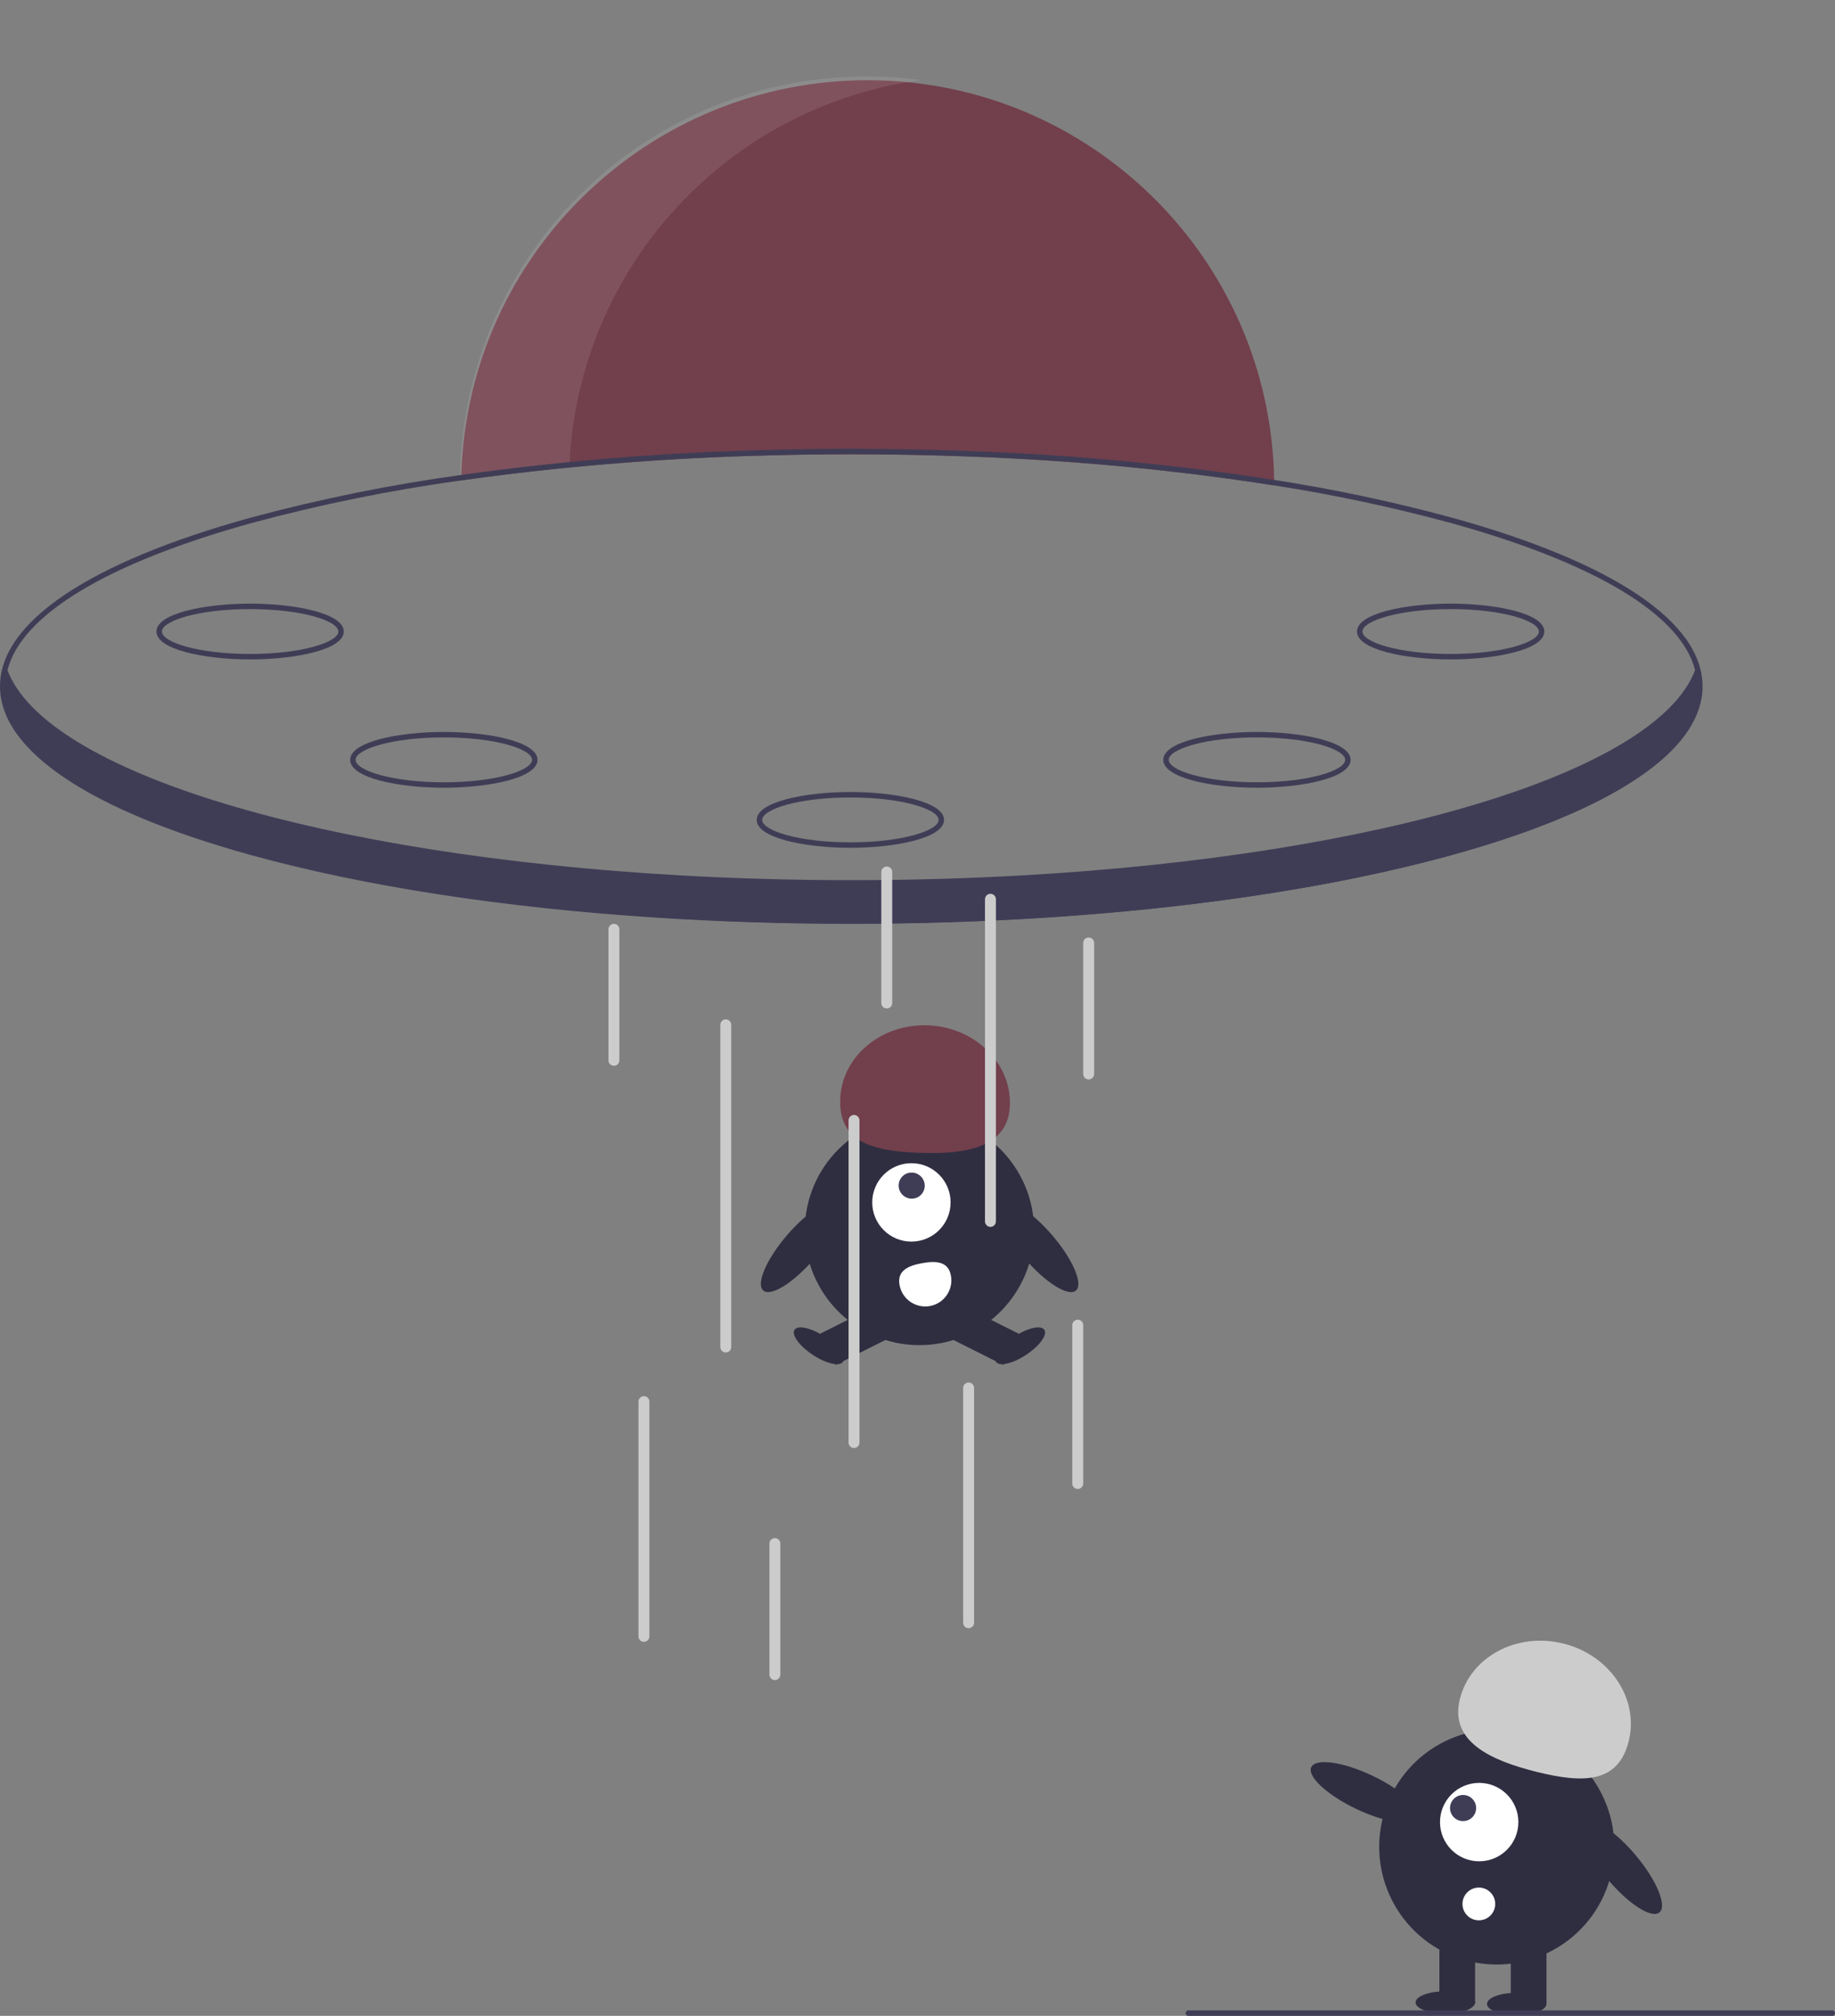 <svg id="taken" xmlns="http://www.w3.org/2000/svg" xmlns:xlink="http://www.w3.org/1999/xlink" viewBox="0 0 672.532 738.394" shape-rendering="geometricPrecision" text-rendering="geometricPrecision"><rect x="0" y="0" width="672.532" height="738.394" fill="#808080" stroke="none"/><style><![CDATA[#taken-path1_to {animation: taken-path1_to__to 3000ms linear 1 normal forwards}@keyframes taken-path1_to__to { 0% {transform: translate(-263.734px,-52.803px)} 92.667% {transform: translate(-263.734px,-73.803px)} 100% {transform: translate(-263.734px,-63.803px)} }#taken-path2_to {animation: taken-path2_to__to 3000ms linear 1 normal forwards}@keyframes taken-path2_to__to { 0% {transform: translate(-263.734px,-52.803px)} 92.667% {transform: translate(-263.734px,-73.803px)} 100% {transform: translate(-263.734px,-63.803px)} }#taken-path3_to {animation: taken-path3_to__to 3000ms linear 1 normal forwards}@keyframes taken-path3_to__to { 0% {transform: translate(-263.734px,-52.803px)} 92.667% {transform: translate(-263.734px,-73.803px)} 100% {transform: translate(-263.734px,-63.803px)} }#taken-path4_to {animation: taken-path4_to__to 3000ms linear 1 normal forwards}@keyframes taken-path4_to__to { 0% {transform: translate(-263.734px,-52.803px)} 92.667% {transform: translate(-263.734px,-73.803px)} 100% {transform: translate(-263.734px,-63.803px)} }#taken-path5_to {animation: taken-path5_to__to 3000ms linear 1 normal forwards}@keyframes taken-path5_to__to { 0% {transform: translate(-263.734px,-52.803px)} 92.667% {transform: translate(-263.734px,-73.803px)} 100% {transform: translate(-263.734px,-63.803px)} }#taken-path6_to {animation: taken-path6_to__to 3000ms linear 1 normal forwards}@keyframes taken-path6_to__to { 0% {transform: translate(-263.734px,-52.803px)} 92.667% {transform: translate(-263.734px,-73.803px)} 100% {transform: translate(-263.734px,-63.803px)} }#taken-path7_to {animation: taken-path7_to__to 3000ms linear 1 normal forwards}@keyframes taken-path7_to__to { 0% {transform: translate(-263.734px,-52.803px)} 92.667% {transform: translate(-263.734px,-73.803px)} 100% {transform: translate(-263.734px,-63.803px)} }#taken-path8_to {animation: taken-path8_to__to 3000ms linear 1 normal forwards}@keyframes taken-path8_to__to { 0% {transform: translate(-263.734px,-52.803px)} 92.667% {transform: translate(-263.734px,-73.803px)} 100% {transform: translate(-263.734px,-63.803px)} }#taken-path9_to {animation: taken-path9_to__to 3000ms linear 1 normal forwards}@keyframes taken-path9_to__to { 0% {transform: translate(-263.734px,-52.803px)} 92.667% {transform: translate(-263.734px,-73.803px)} 100% {transform: translate(-263.734px,-63.803px)} }]]></style><g id="taken-path1_to" transform="translate(-263.734,-52.803)"><path id="taken-path1" d="M730.734,230.607C684.114,223.167,631.024,219.197,575.734,219.197C525.134,219.197,476.384,222.517,432.754,228.777C432.765,228.107,432.774,227.437,432.804,226.767C435.21,145.884,501.731,81.706,582.648,82.2C663.565,82.694,729.297,147.681,730.714,228.587C730.724,229.267,730.734,229.937,730.734,230.607Z" transform="translate(0,0)" fill="rgb(114,63,76)" stroke="none" stroke-width="1"/></g><g id="taken-g1" opacity="0.1"><g id="taken-path2_to" transform="translate(-263.734,-52.803)"><path id="taken-path2" d="M601.285,82.144C559.436,76.492,517.155,88.856,484.945,116.165C452.736,143.474,433.622,183.164,432.353,225.373C432.323,226.043,432.313,226.713,432.304,227.383C445.265,225.523,458.688,223.929,472.469,222.599C475.946,150.854,530.108,91.799,601.285,82.144Z" transform="translate(0,0)" fill="rgb(255,255,255)" stroke="none" stroke-width="1"/></g></g><g id="taken-path3_to" transform="translate(-263.734,-52.803)"><path id="taken-path3" d="M795.914,242.427C774.454,236.609,752.687,231.989,730.714,228.587C694.7,223.006,658.392,219.517,621.974,218.137C606.804,217.517,591.354,217.197,575.734,217.197C563.354,217.197,551.074,217.397,538.964,217.797C503.44,218.847,468.001,221.841,432.804,226.767C406.75,230.355,380.949,235.585,355.554,242.427C296.344,258.797,263.734,280.737,263.734,304.197C263.734,327.657,296.344,349.597,355.554,365.967C397.194,377.487,448.534,385.337,504.475,388.937C527.564,390.437,551.435,391.197,575.734,391.197C600.114,391.197,624.064,390.427,647.225,388.927C698.134,385.637,745.234,378.827,784.654,368.927C784.864,368.867,785.064,368.817,785.274,368.767C787.934,368.107,790.554,367.417,793.144,366.727C794.074,366.467,794.994,366.217,795.914,365.967C795.966,365.946,796.02,365.929,796.074,365.917C796.954,365.677,797.824,365.427,798.694,365.187C800.434,364.687,802.154,364.197,803.844,363.687C803.924,363.667,803.994,363.647,804.064,363.627C805.534,363.187,806.974,362.747,808.404,362.307C809.574,361.937,810.734,361.577,811.884,361.207Q813.145,360.802,814.374,360.397C814.975,360.197,815.564,360.007,816.144,359.807C816.934,359.547,817.724,359.277,818.504,359.007C818.834,358.897,819.164,358.787,819.484,358.667C820.234,358.417,820.964,358.157,821.694,357.897C822.484,357.617,823.274,357.327,824.054,357.047C824.705,356.817,825.354,356.577,825.994,356.337C826.534,356.127,827.064,355.927,827.604,355.727C829.074,355.177,830.515,354.607,831.935,354.047C832.645,353.757,833.354,353.477,834.054,353.187C834.744,352.907,835.444,352.617,836.124,352.327Q837.804,351.622,839.424,350.917C839.944,350.677,840.475,350.447,840.984,350.227C841.374,350.047,841.754,349.877,842.144,349.697C842.424,349.577,842.705,349.447,842.975,349.317C843.984,348.857,844.984,348.387,845.964,347.917Q851.605,345.217,856.494,342.397C876.944,330.687,887.734,317.697,887.734,304.197C887.734,280.737,855.124,258.797,795.914,242.427ZM795.374,364.047C753.684,375.577,702.205,383.427,646.114,386.997C623.304,388.447,599.725,389.197,575.734,389.197C551.824,389.197,528.324,388.457,505.584,387.007C449.404,383.447,397.844,375.597,356.094,364.047C297.824,347.927,265.734,326.677,265.734,304.197C265.738,302.211,265.986,300.232,266.475,298.307C271.574,278.027,302.944,259.047,356.094,244.347C381.297,237.558,406.9,232.358,432.754,228.777C468.163,223.823,503.816,220.819,539.554,219.777Q557.435,219.192,575.734,219.197C591.144,219.197,606.384,219.507,621.364,220.107C657.994,221.475,694.513,224.981,730.734,230.607C752.517,233.994,774.097,238.581,795.374,244.347C848.515,259.047,879.874,278.017,884.984,298.287C885.481,300.218,885.733,302.203,885.734,304.197C885.734,326.677,853.644,347.927,795.374,364.047Z" transform="translate(0,0)" fill="rgb(63,61,86)" stroke="none" stroke-width="1"/></g><g id="taken-path4_to" transform="translate(-263.734,-52.803)"><path id="taken-path4" d="M887.164,305.107C887.164,318.467,876.154,331.107,856.494,342.397C853.224,344.277,849.704,346.117,845.964,347.917C844.984,348.387,843.984,348.857,842.974,349.317C842.704,349.447,842.424,349.577,842.144,349.697C841.754,349.877,841.374,350.047,840.984,350.227C840.474,350.447,839.944,350.677,839.424,350.917Q837.804,351.622,836.124,352.327C835.444,352.617,834.744,352.907,834.054,353.187C833.354,353.477,832.644,353.757,831.934,354.047C830.515,354.607,829.074,355.177,827.604,355.727C827.064,355.927,826.534,356.127,825.994,356.337C825.354,356.577,824.704,356.817,824.054,357.047C823.274,357.327,822.484,357.617,821.694,357.897C820.964,358.157,820.234,358.417,819.484,358.667C819.164,358.787,818.834,358.897,818.504,359.007C817.724,359.277,816.934,359.547,816.144,359.807C815.564,360.007,814.974,360.197,814.374,360.397Q813.144,360.802,811.884,361.207C810.734,361.577,809.574,361.937,808.404,362.307C806.974,362.747,805.534,363.187,804.064,363.627C803.994,363.647,803.924,363.667,803.844,363.687C802.154,364.197,800.434,364.687,798.694,365.187C797.824,365.427,796.954,365.677,796.074,365.917C796.019,365.929,795.966,365.946,795.914,365.967C794.994,366.217,794.074,366.467,793.144,366.727C790.564,367.407,787.934,368.097,785.274,368.767C785.064,368.817,784.864,368.867,784.654,368.927C746.304,378.507,699.254,385.487,647.184,388.857C624.374,390.327,600.594,391.107,576.164,391.107C551.515,391.107,527.534,390.317,504.544,388.817C367.304,379.867,265.164,345.787,265.164,305.107C265.175,302.632,265.553,300.172,266.284,297.807C266.344,297.977,266.404,298.137,266.474,298.307C280.744,335.787,382.014,366.077,513.414,373.467C533.544,374.607,554.394,375.197,575.734,375.197C597.164,375.197,618.094,374.597,638.304,373.457C769.594,366.037,870.765,335.737,884.984,298.287Q885.345,297.387,885.614,296.487C886.628,299.248,887.153,302.165,887.164,305.107Z" transform="translate(0,0)" fill="rgb(63,61,86)" stroke="none" stroke-width="1"/></g><g id="taken-path5_to" transform="translate(-263.734,-52.803)"><path id="taken-path5" d="M355.404,294.343C338.761,294.343,321.073,290.762,321.073,284.126C321.073,277.49,338.761,273.909,355.404,273.909C372.046,273.909,389.734,277.49,389.734,284.126C389.734,290.762,372.046,294.343,355.404,294.343ZM355.404,275.909C336.351,275.909,323.073,280.24,323.073,284.126C323.073,288.012,336.351,292.343,355.404,292.343C374.457,292.343,387.734,288.012,387.734,284.126C387.734,280.24,374.457,275.909,355.404,275.909Z" transform="translate(0,0)" fill="rgb(63,61,86)" stroke="none" stroke-width="1"/></g><g id="taken-path6_to" transform="translate(-263.734,-52.803)"><path id="taken-path6" d="M426.403,341.343C409.761,341.343,392.073,337.762,392.073,331.126C392.073,324.49,409.761,320.909,426.403,320.909C443.046,320.909,460.734,324.49,460.734,331.126C460.734,337.762,443.046,341.343,426.403,341.343ZM426.403,322.909C407.351,322.909,394.073,327.24,394.073,331.126C394.073,335.012,407.351,339.343,426.403,339.343C445.456,339.343,458.734,335.012,458.734,331.126C458.734,327.24,445.456,322.909,426.403,322.909Z" transform="translate(0,0)" fill="rgb(63,61,86)" stroke="none" stroke-width="1"/></g><g id="taken-path7_to" transform="translate(-263.734,-52.803)"><path id="taken-path7" d="M795.403,294.343C778.761,294.343,761.073,290.762,761.073,284.126C761.073,277.49,778.761,273.909,795.403,273.909C812.046,273.909,829.734,277.49,829.734,284.126C829.734,290.762,812.046,294.343,795.403,294.343ZM795.403,275.909C776.35,275.909,763.073,280.24,763.073,284.126C763.073,288.012,776.35,292.343,795.403,292.343C814.456,292.343,827.734,288.012,827.734,284.126C827.734,280.24,814.456,275.909,795.403,275.909Z" transform="translate(0,0)" fill="rgb(63,61,86)" stroke="none" stroke-width="1"/></g><g id="taken-path8_to" transform="translate(-263.734,-52.803)"><path id="taken-path8" d="M724.403,341.343C707.761,341.343,690.073,337.762,690.073,331.126C690.073,324.49,707.761,320.909,724.403,320.909C741.046,320.909,758.734,324.49,758.734,331.126C758.734,337.762,741.046,341.343,724.403,341.343ZM724.403,322.909C705.35,322.909,692.073,327.24,692.073,331.126C692.073,335.012,705.35,339.343,724.403,339.343C743.456,339.343,756.734,335.012,756.734,331.126C756.734,327.24,743.456,322.909,724.403,322.909Z" transform="translate(0,0)" fill="rgb(63,61,86)" stroke="none" stroke-width="1"/></g><g id="taken-path9_to" transform="translate(-263.734,-52.803)"><path id="taken-path9" d="M575.403,363.343C558.761,363.343,541.073,359.762,541.073,353.126C541.073,346.49,558.761,342.909,575.403,342.909C592.046,342.909,609.734,346.49,609.734,353.126C609.734,359.762,592.046,363.343,575.403,363.343ZM575.403,344.909C556.35,344.909,543.073,349.24,543.073,353.126C543.073,357.012,556.35,361.343,575.403,361.343C594.456,361.343,607.734,357.012,607.734,353.126C607.734,349.24,594.456,344.909,575.403,344.909Z" transform="translate(0,0)" fill="rgb(63,61,86)" stroke="none" stroke-width="1"/></g><circle id="taken-circle1" r="42.012" transform="matrix(1 0 0 1 336.978 450.704)" fill="rgb(47,46,65)" stroke="none" stroke-width="1"/><rect id="taken-rect1" width="22.868" height="12.763" rx="0" ry="0" transform="matrix(0.894 -0.448 0.448 0.894 300.556 488.545)" fill="rgb(47,46,65)" stroke="none" stroke-width="1"/><ellipse id="taken-ellipse1" rx="3.989" ry="10.636" transform="matrix(0.55 -0.835 0.835 0.55 300.086 492.945)" fill="rgb(47,46,65)" stroke="none" stroke-width="1"/><rect id="taken-rect2" width="12.763" height="22.868" rx="0" ry="0" transform="matrix(0.448 -0.894 0.894 0.448 347.238 489.72)" fill="rgb(47,46,65)" stroke="none" stroke-width="1"/><ellipse id="taken-ellipse2" rx="10.636" ry="3.989" transform="matrix(0.835 -0.55 0.55 0.835 373.87 492.945)" fill="rgb(47,46,65)" stroke="none" stroke-width="1"/><circle id="taken-circle2" r="14.359" transform="matrix(1 0 0 1 334.037 440.428)" fill="rgb(255,255,255)" stroke="none" stroke-width="1"/><ellipse id="taken-ellipse3" rx="4.766" ry="4.8" transform="matrix(0.707 -0.707 0.707 0.707 334.136 434.28)" fill="rgb(63,61,86)" stroke="none" stroke-width="1"/><path id="taken-path10" d="M633.854,485.802C634.486,470.249,621.081,457.075,603.913,456.377C586.746,455.68,572.316,467.723,571.684,483.277C571.053,498.831,582.986,502.364,600.154,503.062C617.322,503.759,633.222,501.356,633.854,485.802Z" transform="matrix(1 0 0 1 -263.734 -80.803)" fill="rgb(114,63,76)" stroke="none" stroke-width="1"/><ellipse id="taken-ellipse4" rx="6.594" ry="21.006" transform="matrix(0.759 -0.651 0.651 0.759 380.653 456.766)" fill="rgb(47,46,65)" stroke="none" stroke-width="1"/><ellipse id="taken-ellipse5" rx="21.006" ry="6.594" transform="matrix(0.651 -0.759 0.759 0.651 293.42 456.765)" fill="rgb(47,46,65)" stroke="none" stroke-width="1"/><path id="taken-path11" d="M612.251,548.064C613.198,553.265,609.749,558.249,604.548,559.196C599.346,560.143,594.362,556.694,593.415,551.493L593.412,551.474C592.47,546.272,596.493,544.431,601.695,543.489C606.897,542.548,611.309,542.862,612.251,548.064Z" transform="matrix(1 0 0 1 -263.734 -80.803)" fill="rgb(255,255,255)" stroke="none" stroke-width="1"/><path id="taken-path12" d="M529.734,576.197C528.63,576.197,527.734,575.302,527.734,574.197L527.734,456.197C527.734,455.092,528.63,454.197,529.734,454.197C530.839,454.197,531.734,455.092,531.734,456.197L531.734,574.197C531.734,575.302,530.839,576.197,529.734,576.197Z" transform="matrix(1 0 0 1 -263.734 -80.803)" fill="rgb(204,204,204)" stroke="none" stroke-width="1"/><path id="taken-path13" d="M499.734,682.197C498.63,682.197,497.734,681.302,497.734,680.197L497.734,594.197C497.734,593.092,498.63,592.197,499.734,592.197C500.839,592.197,501.734,593.092,501.734,594.197L501.734,680.197C501.734,681.302,500.839,682.197,499.734,682.197Z" transform="matrix(1 0 0 1 -263.734 -80.803)" fill="rgb(204,204,204)" stroke="none" stroke-width="1"/><path id="taken-path14" d="M576.734,611.197C575.63,611.197,574.734,610.302,574.734,609.197L574.734,491.197C574.734,490.092,575.63,489.197,576.734,489.197C577.839,489.197,578.734,490.092,578.734,491.197L578.734,609.197C578.734,610.302,577.839,611.197,576.734,611.197Z" transform="matrix(1 0 0 1 -263.734 -80.803)" fill="rgb(204,204,204)" stroke="none" stroke-width="1"/><path id="taken-path15" d="M547.734,696.197C546.63,696.197,545.734,695.302,545.734,694.197L545.734,646.197C545.734,645.092,546.63,644.197,547.734,644.197C548.839,644.197,549.734,645.092,549.734,646.197L549.734,694.197C549.734,695.302,548.839,696.197,547.734,696.197Z" transform="matrix(1 0 0 1 -263.734 -80.803)" fill="rgb(204,204,204)" stroke="none" stroke-width="1"/><path id="taken-path16" d="M588.734,450.197C587.63,450.197,586.734,449.302,586.734,448.197L586.734,400.197C586.734,399.092,587.63,398.197,588.734,398.197C589.839,398.197,590.734,399.092,590.734,400.197L590.734,448.197C590.734,449.302,589.839,450.197,588.734,450.197Z" transform="matrix(1 0 0 1 -263.734 -80.803)" fill="rgb(204,204,204)" stroke="none" stroke-width="1"/><path id="taken-path17" d="M488.734,471.197C487.63,471.197,486.734,470.302,486.734,469.197L486.734,421.197C486.734,420.092,487.63,419.197,488.734,419.197C489.839,419.197,490.734,420.092,490.734,421.197L490.734,469.197C490.734,470.302,489.839,471.197,488.734,471.197Z" transform="matrix(1 0 0 1 -263.734 -80.803)" fill="rgb(204,204,204)" stroke="none" stroke-width="1"/><path id="taken-path18" d="M662.734,476.197C661.63,476.197,660.734,475.302,660.734,474.197L660.734,426.197C660.734,425.092,661.63,424.197,662.734,424.197C663.839,424.197,664.734,425.092,664.734,426.197L664.734,474.197C664.734,475.302,663.839,476.197,662.734,476.197Z" transform="matrix(1 0 0 1 -263.734 -80.803)" fill="rgb(204,204,204)" stroke="none" stroke-width="1"/><path id="taken-path19" d="M658.734,626.197C657.63,626.197,656.734,625.302,656.734,624.197L656.734,566.197C656.734,565.092,657.63,564.197,658.734,564.197C659.839,564.197,660.734,565.092,660.734,566.197L660.734,624.197C660.734,625.302,659.839,626.197,658.734,626.197Z" transform="matrix(1 0 0 1 -263.734 -80.803)" fill="rgb(204,204,204)" stroke="none" stroke-width="1"/><path id="taken-path20" d="M618.734,677.197C617.63,677.197,616.734,676.302,616.734,675.197L616.734,589.197C616.734,588.092,617.63,587.197,618.734,587.197C619.839,587.197,620.734,588.092,620.734,589.197L620.734,675.197C620.734,676.302,619.839,677.197,618.734,677.197Z" transform="matrix(1 0 0 1 -263.734 -80.803)" fill="rgb(204,204,204)" stroke="none" stroke-width="1"/><path id="taken-path21" d="M626.734,530.197C625.63,530.197,624.734,529.302,624.734,528.197L624.734,410.197C624.734,409.092,625.63,408.197,626.734,408.197C627.839,408.197,628.734,409.092,628.734,410.197L628.734,528.197C628.734,529.302,627.839,530.197,626.734,530.197Z" transform="matrix(1 0 0 1 -263.734 -80.803)" fill="rgb(204,204,204)" stroke="none" stroke-width="1"/><ellipse id="taken-ellipse6" rx="6.76" ry="21.534" transform="matrix(0.767 -0.642 0.642 0.767 594.369 683.98)" fill="rgb(47,46,65)" stroke="none" stroke-width="1"/><circle id="taken-circle3" r="43.067" transform="matrix(0.316 -0.949 0.949 0.316 548.561 676.499)" fill="rgb(47,46,65)" stroke="none" stroke-width="1"/><rect id="taken-rect3" width="13.084" height="23.442" rx="0" ry="0" transform="matrix(1 0 0 1 553.707 710.302)" fill="rgb(47,46,65)" stroke="none" stroke-width="1"/><rect id="taken-rect4" width="13.084" height="23.442" rx="0" ry="0" transform="matrix(1 0 0 1 527.54 710.302)" fill="rgb(47,46,65)" stroke="none" stroke-width="1"/><ellipse id="taken-ellipse7" rx="10.903" ry="4.089" transform="matrix(1 0 0 1 555.888 734.016)" fill="rgb(47,46,65)" stroke="none" stroke-width="1"/><ellipse id="taken-ellipse8" rx="10.903" ry="4.089" transform="matrix(1 0 0 1 529.72 733.471)" fill="rgb(47,46,65)" stroke="none" stroke-width="1"/><path id="taken-path22" d="M798.774,703.169C802.619,687.682,819.594,678.568,836.688,682.812C853.783,687.057,864.523,703.053,860.677,718.54C856.832,734.027,844.073,734.077,826.979,729.832C809.885,725.587,794.928,718.656,798.774,703.169Z" transform="matrix(1 0 0 1 -263.734 -80.803)" fill="rgb(204,204,204)" stroke="none" stroke-width="1"/><ellipse id="taken-ellipse9" rx="6.76" ry="21.534" transform="matrix(0.429 -0.904 0.904 0.429 500.053 656.52)" fill="rgb(47,46,65)" stroke="none" stroke-width="1"/><circle id="taken-circle4" r="14.359" transform="matrix(1 0 0 1 542.124 667.415)" fill="rgb(255,255,255)" stroke="none" stroke-width="1"/><circle id="taken-circle5" r="4.786" transform="matrix(1 0 0 1 536.222 662.268)" fill="rgb(63,61,86)" stroke="none" stroke-width="1"/><circle id="taken-circle6" r="6" transform="matrix(1 0 0 1 542 697.394)" fill="rgb(255,255,255)" stroke="none" stroke-width="1"/><path id="taken-path23" d="M935.266,819.197L699.266,819.197C698.713,819.197,698.266,818.749,698.266,818.197C698.266,817.645,698.713,817.197,699.266,817.197L935.266,817.197C935.818,817.197,936.266,817.645,936.266,818.197C936.266,818.749,935.818,819.197,935.266,819.197Z" transform="matrix(1 0 0 1 -263.734 -80.803)" fill="rgb(63,61,86)" stroke="none" stroke-width="1"/></svg>